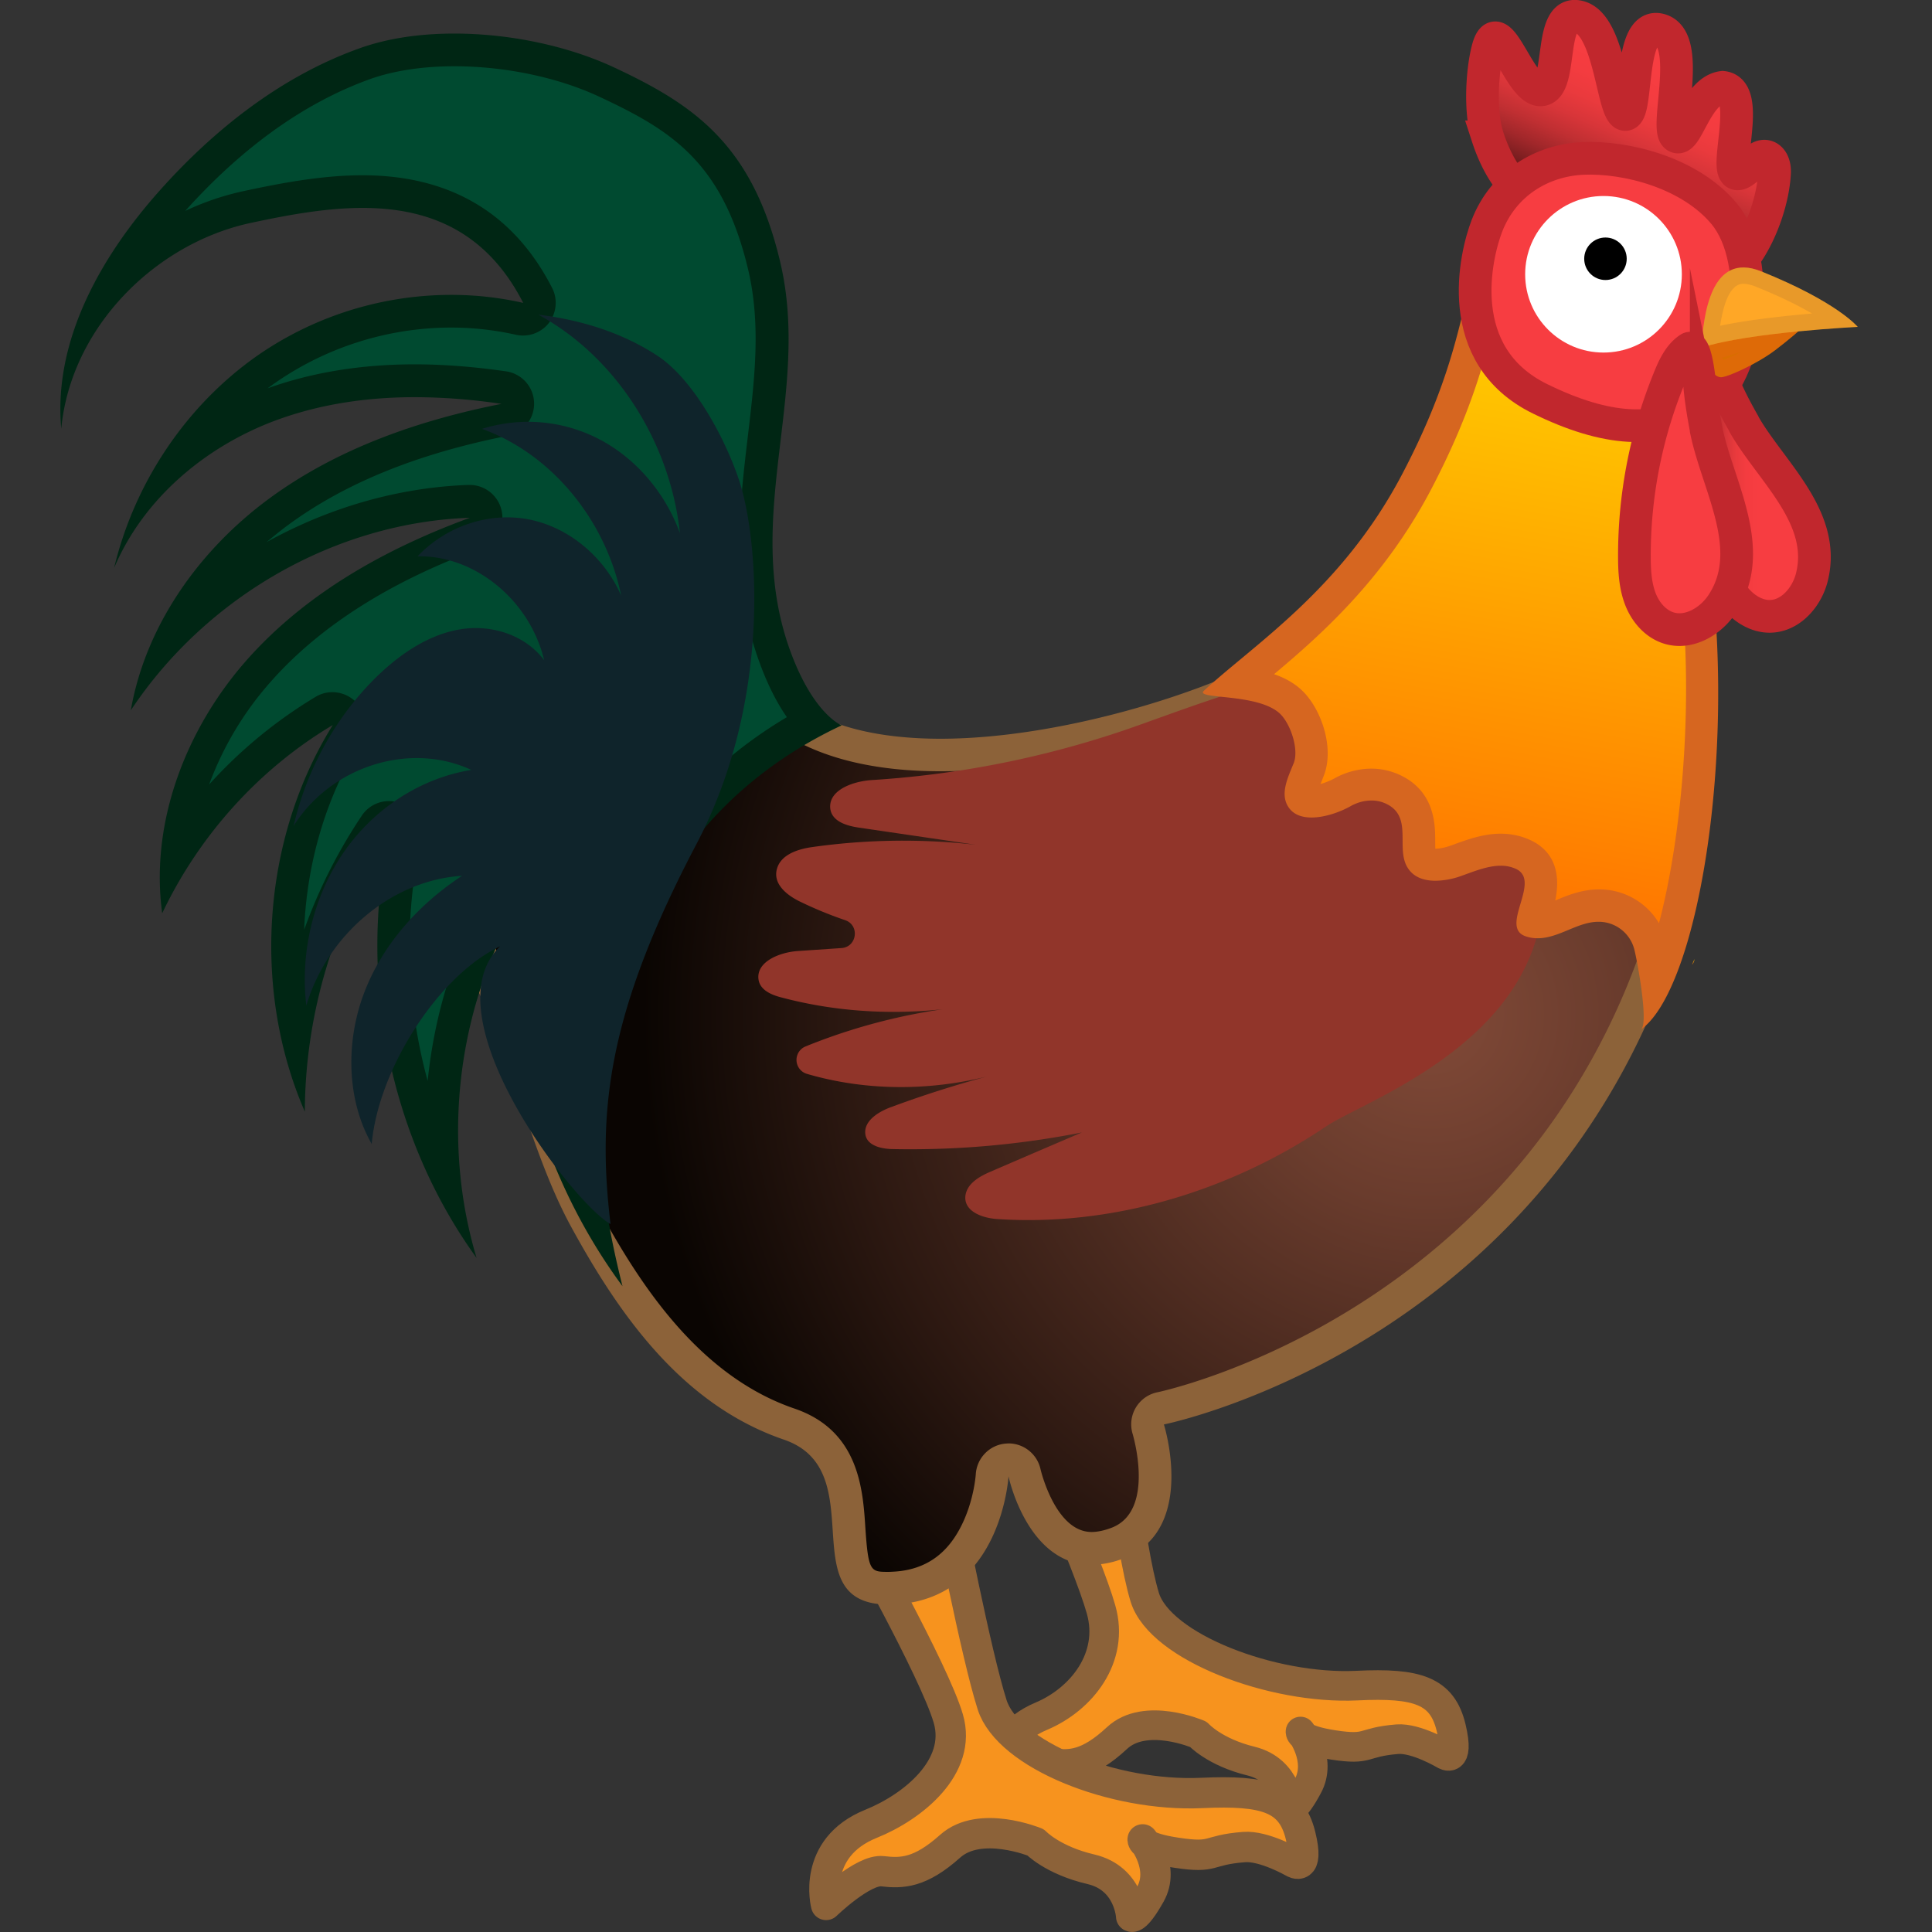 <svg xmlns="http://www.w3.org/2000/svg" width="64" height="64"><rect width="100%" height="100%" fill="#333333" stroke="none"/><path fill="#f7931e" stroke="#8c6239" stroke-linecap="round" stroke-linejoin="round" stroke-miterlimit="10" stroke-width=".981" d="M36.93 46.494s.472 4.731.992 6.42c.51 1.646 4.227 3.059 7.028 2.924 2.005-.098 2.828.167 3.121 1.396.293 1.235-.222.888-.222.888s-.938-.557-1.56-.509c-1.209.098-.89.38-2.125.19-1.154-.179-1.083-.444-1.083-.444s.72.926.243 1.808c-.471.882-.607.73-.607.73s-.054-1.26-1.273-1.558-1.75-.888-1.75-.888-1.756-.758-2.698.13c-.949.882-1.528.898-2.135.828-.607-.076-1.783 1.115-1.783 1.115s-.477-1.878 1.42-2.674c1.333-.563 2.427-1.944 1.977-3.53-.444-1.591-2.536-6.258-2.536-6.258z"/><path fill="#f7931e" stroke="#8c6239" stroke-linecap="round" stroke-linejoin="round" stroke-miterlimit="10" stroke-width="1.006" d="M31.409 50.007s.916 4.775 1.458 6.47c.53 1.65 4.004 3.053 6.946 2.917 2.103-.097 2.964.168 3.268 1.408s-.233.893-.233.893-.981-.563-1.637-.509c-1.268.098-.932.385-2.227.19-1.208-.179-1.132-.444-1.132-.444s.753.93.254 1.819c-.498.888-.634.736-.634.736s-.06-1.267-1.333-1.565c-1.273-.297-1.836-.893-1.836-.893s-1.837-.758-2.829.13-1.598.904-2.238.828c-.64-.075-1.87 1.116-1.87 1.116s-.498-1.884 1.485-2.686c1.398-.563 3.03-1.889 2.563-3.486s-3.148-6.345-3.148-6.345z"/><linearGradient id="a" x1="20.768" x2="27.81" y1="2.839" y2="18.672" gradientTransform="matrix(-.542 0 0 .541 67.813 -3.16)" gradientUnits="userSpaceOnUse"><stop offset=".456" stop-color="#F73D41"/><stop offset=".56" stop-color="#F43C40"/><stop offset=".645" stop-color="#EA3A3D"/><stop offset=".723" stop-color="#D83539"/><stop offset=".797" stop-color="#C02F32"/><stop offset=".869" stop-color="#A1272A"/><stop offset=".937" stop-color="#7C1E20"/><stop offset=".997" stop-color="#541415"/></linearGradient><path fill="url(#a)" stroke="#c1272d" stroke-miterlimit="10" stroke-width="1.083" d="M49.28 4.533c-.255-.78-.196-2.11 0-2.885.368-1.456 1.105 1.602 1.852 1.31.634-.249.163-2.696 1.198-2.393s1.09 3.26 1.517 3.227c.428-.033.087-3.113 1.154-2.8 1.068.315.147 3.206.504 3.514.358.303.667-1.505 1.56-1.613 1.204.125-.509 4.044 1.009 2.512.34-.439.736-.211.71.325-.066 1.223-.765 2.869-1.648 3.427-.986.622-2.221-1.116-2.671-1.608-.575-.634-1.577-.764-2.411-.785a9 9 0 0 1-1.138-.087c-.32-.049-1.138-.612-1.637-2.144z" style="fill:url(#a)"/><radialGradient id="b" cx="37.746" cy="67.965" r="48.134" gradientTransform="matrix(-.542 0 0 .541 67.813 -3.16)" gradientUnits="userSpaceOnUse"><stop offset="0" stop-color="#824A38"/><stop offset=".24" stop-color="#6A3C2D"/><stop offset=".744" stop-color="#2C1811"/><stop offset=".999" stop-color="#0A0502"/></radialGradient><path fill="url(#b)" d="M29.431 52.611q.131-.001.277-.01c2.926-.228 3.148-3.59 3.159-3.73a.54.54 0 0 1 .498-.51h.043c.255 0 .477.18.531.428.006.027.553 2.507 2.222 2.507q.4-.002.856-.174c1.95-.747 1.03-3.74 1.019-3.767a.56.56 0 0 1 .049-.439.52.52 0 0 1 .357-.254c.13-.027 12.718-2.707 16.765-16.084a6894 6894 0 0 1-12.918-8.37c-2.097 1.23-7.05 2.805-11.14 2.805-2.135 0-3.82-.417-5.023-1.24-1.306.888-2.807 1.337-4.47 1.337-1.528 0-3.203-.368-5.1-1.126-.319 1.603-1.495 3.465-1.999 4.152.076.352.456 1.473 1.973 4.927l.157.363c.38.893.71 1.867 1.035 2.815.488 1.434.991 2.912 1.674 4.157 1.398 2.56 3.43 5.647 6.74 6.783 1.794.612 1.903 2.274 1.984 3.487.108 1.467.228 1.943 1.311 1.943" style="fill:url(#b);stroke-width:.542"/><path fill="#8c6239" d="M42.279 22.837c-2.309 1.234-7.126 2.712-11.12 2.712-2.07 0-3.754-.385-5.022-1.137-1.322.823-2.823 1.234-4.47 1.234-1.442 0-2.997-.308-4.73-.942-.413 1.354-1.242 2.745-1.784 3.524.141.471.58 1.652 1.88 4.613.082.184.136.314.163.373.385.91.72 1.895 1.046 2.848.482 1.413.98 2.87 1.636 4.07 1.355 2.475 3.306 5.458 6.443 6.53 2.135.73 2.265 2.674 2.346 3.962.098 1.446.174 1.446.764 1.446.076 0 .152-.006.239-.011 1.002-.076 1.723-.585 2.194-1.554.407-.828.46-1.667.46-1.667.033-.541.461-.98 1.003-1.018.027 0 .054-.005.081-.005.51 0 .954.357 1.062.86.006.022.488 2.074 1.691 2.074.195 0 .423-.049.661-.14 1.463-.558.705-3.081.7-3.103a1.084 1.084 0 0 1 .823-1.386c.124-.027 12.148-2.566 16.234-15.32-1.187-.758-4.26-2.745-12.3-7.963m.027-1.273s13.389 8.69 13.546 8.776c-4.064 14.205-17.296 16.847-17.296 16.847s1.105 3.502-1.344 4.439a3 3 0 0 1-1.05.211c-2.141 0-2.754-2.934-2.754-2.934s-.222 3.979-3.657 4.239c-.114.01-.217.01-.32.01-3.273 0-.477-4.439-3.462-5.462-3.365-1.153-5.446-4.12-7.039-7.032-1.16-2.117-1.788-4.796-2.73-7.016-.201-.476-2.45-5.478-2.163-5.679.017-.01 2.081-2.874 2.076-4.753 1.896.823 3.776 1.359 5.559 1.359 1.593 0 3.105-.428 4.476-1.467 1.219.996 3.034 1.37 5.017 1.37 4.319-.006 9.466-1.798 11.14-2.908" style="stroke-width:.542"/><path fill="#91352a" d="M43.947 37.302c-3.31 2.23-7.222 3.329-10.918 3.08-.498-.033-1.121-.26-1.046-.79.06-.396.483-.634.846-.785 1.002-.434 2.01-.867 3.012-1.294a29.2 29.2 0 0 1-6.263.552c-.396-.005-.89-.12-.916-.53-.027-.423.455-.715.856-.861a36 36 0 0 1 3.506-1.1c-2.108.585-4.303.58-6.291 0a.482.482 0 0 1-.049-.909 19.5 19.5 0 0 1 5.191-1.315c-2.032.303-4.08.2-5.993-.309-.336-.086-.72-.249-.758-.617-.06-.585.731-.882 1.305-.92l1.442-.098c.52-.032.617-.758.124-.925a13 13 0 0 1-1.511-.623c-.418-.206-.884-.574-.748-1.072.13-.482.704-.66 1.165-.725a21.5 21.5 0 0 1 5.43-.076l-3.88-.569c-.412-.06-.91-.21-.949-.65-.048-.61.78-.887 1.371-.925a32.3 32.3 0 0 0 8.258-1.613c2.167-.726 7.277-2.858 9.179-1.89 1.062.542 3.332 2.16 3.858 3.26 3.782 7.925-4.676 10.664-6.22 11.704" style="stroke-width:.542"/><linearGradient id="c" x1="21.603" x2="21.667" y1="64.533" y2="64.881" gradientTransform="matrix(-.542 0 0 .541 67.813 -3.16)" gradientUnits="userSpaceOnUse"><stop offset=".032" stop-color="#FFD900"/><stop offset=".291" stop-color="#FFC100"/><stop offset=".837" stop-color="#FF8300"/><stop offset="1" stop-color="#FF6F00"/></linearGradient><path fill="url(#c)" d="M56.131 31.774a.32.32 0 0 1-.081.184q.04-.088.081-.184" style="fill:url(#c);stroke-width:.542"/><linearGradient id="f" x1="29.176" x2="37.52" y1="17.526" y2="62.98" gradientTransform="matrix(-.542 0 0 .541 67.813 -3.16)" gradientUnits="userSpaceOnUse"><stop offset=".032" stop-color="#FFD900"/><stop offset=".291" stop-color="#FFC100"/><stop offset=".837" stop-color="#FF8300"/><stop offset="1" stop-color="#FF6F00"/></linearGradient><path fill="url(#f)" d="M54.896 32.408c1.511-3.47 2.368-12.63.043-18.585l-.125-.314.542-.585c.932-.996 1.989-2.127 1.989-2.993 0-2.485-1.783-4.093-4.54-4.093-.304 0-1.778.411-2.12.585-1.024 1.169-1.268 2.198-1.603 3.621-.342 1.462-.77 3.276-2.162 5.923-1.626 3.09-3.864 4.948-5.5 6.307l-.401.335c.607.081 1.284.228 1.723.623.51.465.889 1.548.612 2.252l-.065.162c-.12.298-.255.628-.168.785.016.027.065.12.325.12.33 0 .748-.152 1.019-.298.309-.168.645-.26.97-.26.227 0 .45.043.65.13.916.39.921 1.196.921 1.727 0 .254 0 .498.087.628.07.113.228.167.46.167.19 0 .418-.043.634-.119l.217-.076c.396-.146.846-.308 1.312-.308q.365 0 .677.13c.916.379.628 1.353.493 1.819a3 3 0 0 0-.108.433q.082.016.157.016c.249 0 .52-.114.807-.233.352-.146.753-.314 1.208-.314.233 0 .466.044.689.136.498.205.883.633 1.018 1.153.016.054.147.541.239 1.126" style="fill:url(#f);stroke-width:.542"/><path fill="#d66620" d="M52.815 6.385c-.298.021-1.393.325-1.804.492-.873 1.029-1.09 1.944-1.404 3.303-.352 1.488-.786 3.34-2.21 6.052-1.534 2.913-3.577 4.748-5.192 6.101.331.114.64.276.894.509.65.59 1.122 1.911.754 2.853l-.065.168q-.018.05-.044.108c.152-.043.315-.108.45-.179a2.54 2.54 0 0 1 1.23-.33q.453.002.867.173c1.246.53 1.252 1.673 1.252 2.225 0 .076 0 .179.005.255.13 0 .298-.033.46-.087q.107-.034.212-.076c.439-.157.937-.335 1.495-.335q.474.002.89.173c1.067.438 1.045 1.413.915 2.04.005-.004.01-.004.022-.01.379-.157.856-.357 1.42-.357a2.294 2.294 0 0 1 1.994 1.12c1.04-3.957 1.522-11.363-.51-16.565l-.244-.628.46-.498.31-.33c.774-.834 1.842-1.976 1.842-2.62-.017-2.62-2.076-3.557-4-3.557M52.8 5.302c2.915 0 5.082 1.722 5.082 4.634 0 1.186-1.354 2.517-2.438 3.687 2.71 6.945 1.284 18.79-1.084 20.48.266-.19-.135-2.34-.227-2.675a1.22 1.22 0 0 0-1.182-.893c-.693 0-1.31.546-2.015.546a1.2 1.2 0 0 1-.363-.054c-.97-.281.552-1.873-.385-2.257a1.2 1.2 0 0 0-.472-.092c-.45 0-.915.2-1.349.352a2.6 2.6 0 0 1-.813.146c-.373 0-.715-.108-.915-.417-.434-.66.211-1.738-.77-2.155a1.1 1.1 0 0 0-.439-.086c-.243 0-.487.07-.704.195-.33.184-.834.368-1.279.368-.336 0-.634-.103-.796-.395-.239-.428.021-.953.206-1.408.178-.46-.109-1.32-.472-1.651-.748-.677-2.828-.45-2.503-.747 1.69-1.56 4.579-3.384 6.567-7.173 2.774-5.278 1.626-7.173 3.885-9.701.146-.168 2.016-.704 2.466-.704" style="stroke-width:.542"/><path fill="#f73d41" stroke="#c1272d" stroke-miterlimit="10" stroke-width="1.083" d="M52.425 5.248c-1.35.065-2.623.823-3.17 2.236-.374.969-1.176 4.287 1.761 5.727 2.162 1.061 3.918 1.218 5.408.238 1.511-.996 2.026-4.758.688-6.371-1.127-1.354-3.235-1.895-4.687-1.83z"/><ellipse cx="-53.118" cy="9.086" fill="#fff" rx="2.595" ry="2.593" style="stroke-width:.542" transform="scale(-1 1)"/><circle cx="-53.183" cy="8.572" r=".704" style="stroke-width:.542" transform="scale(-1 1)"/><linearGradient id="g" x1="14.237" x2="21.618" y1="35.542" y2="35.542" gradientTransform="matrix(-.542 0 0 .541 67.813 -3.16)" gradientUnits="userSpaceOnUse"><stop offset=".456" stop-color="#F73D41"/><stop offset=".56" stop-color="#F43C40"/><stop offset=".645" stop-color="#EA3A3D"/><stop offset=".723" stop-color="#D83539"/><stop offset=".797" stop-color="#C02F32"/><stop offset=".869" stop-color="#A1272A"/><stop offset=".937" stop-color="#7C1E20"/><stop offset=".997" stop-color="#541415"/></linearGradient><path fill="url(#g)" stroke="#c1272d" stroke-miterlimit="10" stroke-width="1.083" d="M57.778 14.067c.894 1.559 2.753 3.075 2.238 5.072-.168.644-.693 1.256-1.36 1.278-.45.016-.878-.25-1.165-.596s-.455-.78-.601-1.207a15 15 0 0 1-.759-5.538c.022-.45.043-.958.314-1.305.141-.178.586.774.613.845.2.487.444.958.704 1.413.005.01.01.027.016.038z" style="fill:url(#g)"/><path fill="#d96e00" d="M56.998 12.497c-.439-.049-.634-1.002-.634-1.002l3.94-1.19s-.646.649-1.496 1.293c-.629.476-1.626.915-1.81.899" style="stroke-width:.542"/><path fill="#f15a24" d="m57.67 11.663-.612.184c.01.027.027.049.038.07.135-.048.346-.135.574-.254m2.633-1.364s-.645.65-1.495 1.294c-.613.465-1.582.898-1.8.898h-.01c-.439-.048-.634-1.001-.634-1.001z" opacity=".2"/><path fill="#ffa726" d="M58.342 8.989c2.53 1.017 3.197 1.84 3.197 1.84s-3.609.174-5.18.688c.075-1.05.303-3.205 1.983-2.528" style="stroke-width:.542"/><path fill="#8c6239" d="M57.751 9.4c-.368 0-.628.466-.77 1.391.944-.2 2.125-.324 3.046-.406-.45-.26-1.062-.568-1.886-.898a1.2 1.2 0 0 0-.39-.087m0-.541c.174 0 .369.038.59.13 2.531 1.017 3.198 1.84 3.198 1.84s-3.609.174-5.18.688c.065-.91.249-2.658 1.392-2.658" opacity=".2"/><path fill="#004a30" d="M19.5 39.754c-.44-3.183-.093-5.82 1.077-8.78 1.209-3.054 3.382-5.48 6.313-7.06-.358-.39-.78-1.018-1.16-2.014-.98-2.56-.688-5.002-.411-7.362.233-1.97.455-3.828-.006-5.76-.905-3.78-2.807-4.938-5.202-6.053-1.452-.676-3.3-1.066-5.055-1.066-1.127 0-2.173.162-3.029.476C9.8 2.947 7.676 4.468 5.72 6.65a15.2 15.2 0 0 0-1.978 2.728 8.72 8.72 0 0 1 4.443-2.517c1.23-.265 2.547-.514 3.826-.514 2.72 0 4.622 1.126 5.803 3.438a.542.542 0 0 1-.601.78c-.737-.169-1.501-.25-2.27-.25-2.044 0-4.103.606-5.804 1.705a11.2 11.2 0 0 0-3.083 3.01 10.7 10.7 0 0 1 3.012-1.656c1.404-.504 2.975-.758 4.677-.758.932 0 1.923.076 2.947.227a.54.54 0 0 1 .46.52.55.55 0 0 1-.433.547c-3.094.617-5.543 1.613-7.493 3.053-1.469 1.083-2.645 2.447-3.42 3.941 2.612-2.577 6.14-4.163 9.738-4.288h.016a.54.54 0 0 1 .184 1.05c-3.088 1.127-5.505 2.67-7.196 4.586-1.55 1.76-2.492 3.909-2.687 6.014 1.257-1.921 2.942-3.556 4.876-4.71a.56.56 0 0 1 .277-.075.53.53 0 0 1 .384.162.55.55 0 0 1 .076.666c-1.755 2.826-2.346 6.426-1.69 9.728.406-2.398 1.311-4.715 2.65-6.707a.55.55 0 0 1 .66-.195.534.534 0 0 1 .315.612c-.808 3.692-.33 7.633 1.268 11.01-.244-2.977.363-6.051 1.766-8.645a.54.54 0 0 1 .623-.26.54.54 0 0 1 .396.547c-.141 3.205.585 6.491 2.037 9.355" style="stroke-width:.542"/><path fill="#002614" d="M15.05 2.195c-1.062 0-2.048.151-2.844.444-2.135.78-4.178 2.24-6.069 4.347a9 9 0 0 1 1.929-.655c1.263-.271 2.612-.525 3.94-.525 2.904 0 5.017 1.255 6.285 3.735.19.373.146.823-.109 1.158a1.09 1.09 0 0 1-1.094.39 9.8 9.8 0 0 0-2.151-.238 10.24 10.24 0 0 0-6.074 2.014c.005 0 .01-.006.016-.006 1.463-.525 3.1-.79 4.86-.79.96 0 1.978.081 3.03.233a1.083 1.083 0 0 1 .054 2.133c-3.013.6-5.392 1.57-7.278 2.956-.249.184-.482.373-.715.568 2.06-1.142 4.362-1.814 6.692-1.895h.038c.515 0 .964.368 1.062.877.103.525-.19 1.04-.694 1.224-3.002 1.093-5.348 2.587-6.973 4.433a10.7 10.7 0 0 0-2.027 3.39 15.5 15.5 0 0 1 3.533-2.908c.173-.103.363-.151.553-.151.281 0 .563.113.775.324.352.358.411.905.146 1.332-1.143 1.835-1.772 4.012-1.859 6.215a17.3 17.3 0 0 1 1.908-3.779 1.081 1.081 0 0 1 1.956.834c-.575 2.626-.477 5.376.227 7.952.212-2.09.818-4.14 1.805-5.96a1.086 1.086 0 0 1 1.246-.53c.488.135.818.59.791 1.093a18.3 18.3 0 0 0 .77 6.112c.08-1.938.509-3.773 1.29-5.75 1.175-2.977 3.234-5.375 5.997-7.015-.287-.412-.58-.953-.85-1.662-1.03-2.685-.732-5.197-.445-7.622.228-1.922.445-3.736.006-5.57-.85-3.552-2.569-4.597-4.904-5.69-1.382-.65-3.143-1.018-4.822-1.018m0-1.083c1.853 0 3.782.417 5.288 1.12 2.644 1.235 4.579 2.55 5.5 6.421 1.062 4.434-1.322 8.575.395 13.058.759 1.98 1.648 2.317 1.648 2.317-3.105 1.456-5.495 3.86-6.795 7.15-1.577 3.996-1.512 7.282-.466 11.429-2.558-3.46-3.89-7.877-3.685-12.24-1.837 3.394-2.265 7.584-1.149 11.303-2.86-3.946-3.944-9.224-2.893-14.042-1.799 2.68-2.785 5.933-2.796 9.197-1.766-4.065-1.409-9.062.927-12.808-2.423 1.44-4.417 3.638-5.652 6.236-.412-3.02.802-6.117 2.78-8.364 1.977-2.246 4.649-3.724 7.412-4.737-4.421.152-8.713 2.588-11.232 6.378.498-2.848 2.303-5.333 4.573-7.006 2.27-1.672 4.974-2.604 7.705-3.145a19.5 19.5 0 0 0-2.866-.222c-1.528 0-3.051.211-4.492.726-2.347.839-4.47 2.566-5.473 4.931.71-2.972 2.568-5.63 5.066-7.248a11.28 11.28 0 0 1 6.096-1.798c.802 0 1.604.087 2.39.266-1.257-2.458-3.24-3.146-5.321-3.146-1.247 0-2.525.244-3.712.498-3.164.682-5.955 3.465-6.27 6.816-.27-2.95 1.345-5.75 3.284-7.915 1.816-2.03 4.01-3.746 6.524-4.66.96-.358 2.07-.515 3.214-.515" style="stroke-width:.542"/><path fill="#0f242b" d="M24.49 15.929c-.466-1.413-1.523-3.367-2.715-4.147s-2.563-1.19-3.945-1.359c2.542 1.375 4.368 4.19 4.693 7.238-.488-1.342-1.453-2.468-2.655-3.102a5.1 5.1 0 0 0-3.902-.352c2.281.818 4.091 2.994 4.611 5.522-.569-1.299-1.75-2.268-3.061-2.523-1.311-.254-2.731.217-3.685 1.224 1.897-.043 3.723 1.456 4.194 3.438-.65-.861-1.782-1.191-2.796-1.018-1.018.173-1.934.785-2.704 1.521-1.365 1.316-2.357 3.075-2.8 4.991 1.245-1.981 3.852-2.804 5.889-1.857-1.658.266-3.202 1.256-4.21 2.702s-1.469 3.313-1.257 5.105c.704-2.371 2.85-4.158 5.158-4.299-1.387.91-2.595 2.215-3.224 3.828-.628 1.613-.618 3.562.233 5.056.211-2.436 2.178-5.565 4.254-6.55-2.395 2.3 2.427 8.52 3.657 9.203-.45-3.746-.097-6.995 2.845-12.587 2.498-4.747 2.059-10.09 1.42-12.034" style="stroke-width:.542"/><path fill="#f73d41" stroke="#c1272d" stroke-miterlimit="10" stroke-width="1.083" d="M56.521 14.25c.374 1.836 1.707 3.942.537 5.744-.38.585-1.1 1.013-1.767.813-.45-.136-.786-.531-.953-.97-.168-.438-.196-.92-.196-1.39a15.5 15.5 0 0 1 1.073-5.718c.174-.438.358-.93.743-1.185.2-.13.325.953.33 1.034.038.547.125 1.088.228 1.624q-.001.033.005.049z"/></svg>